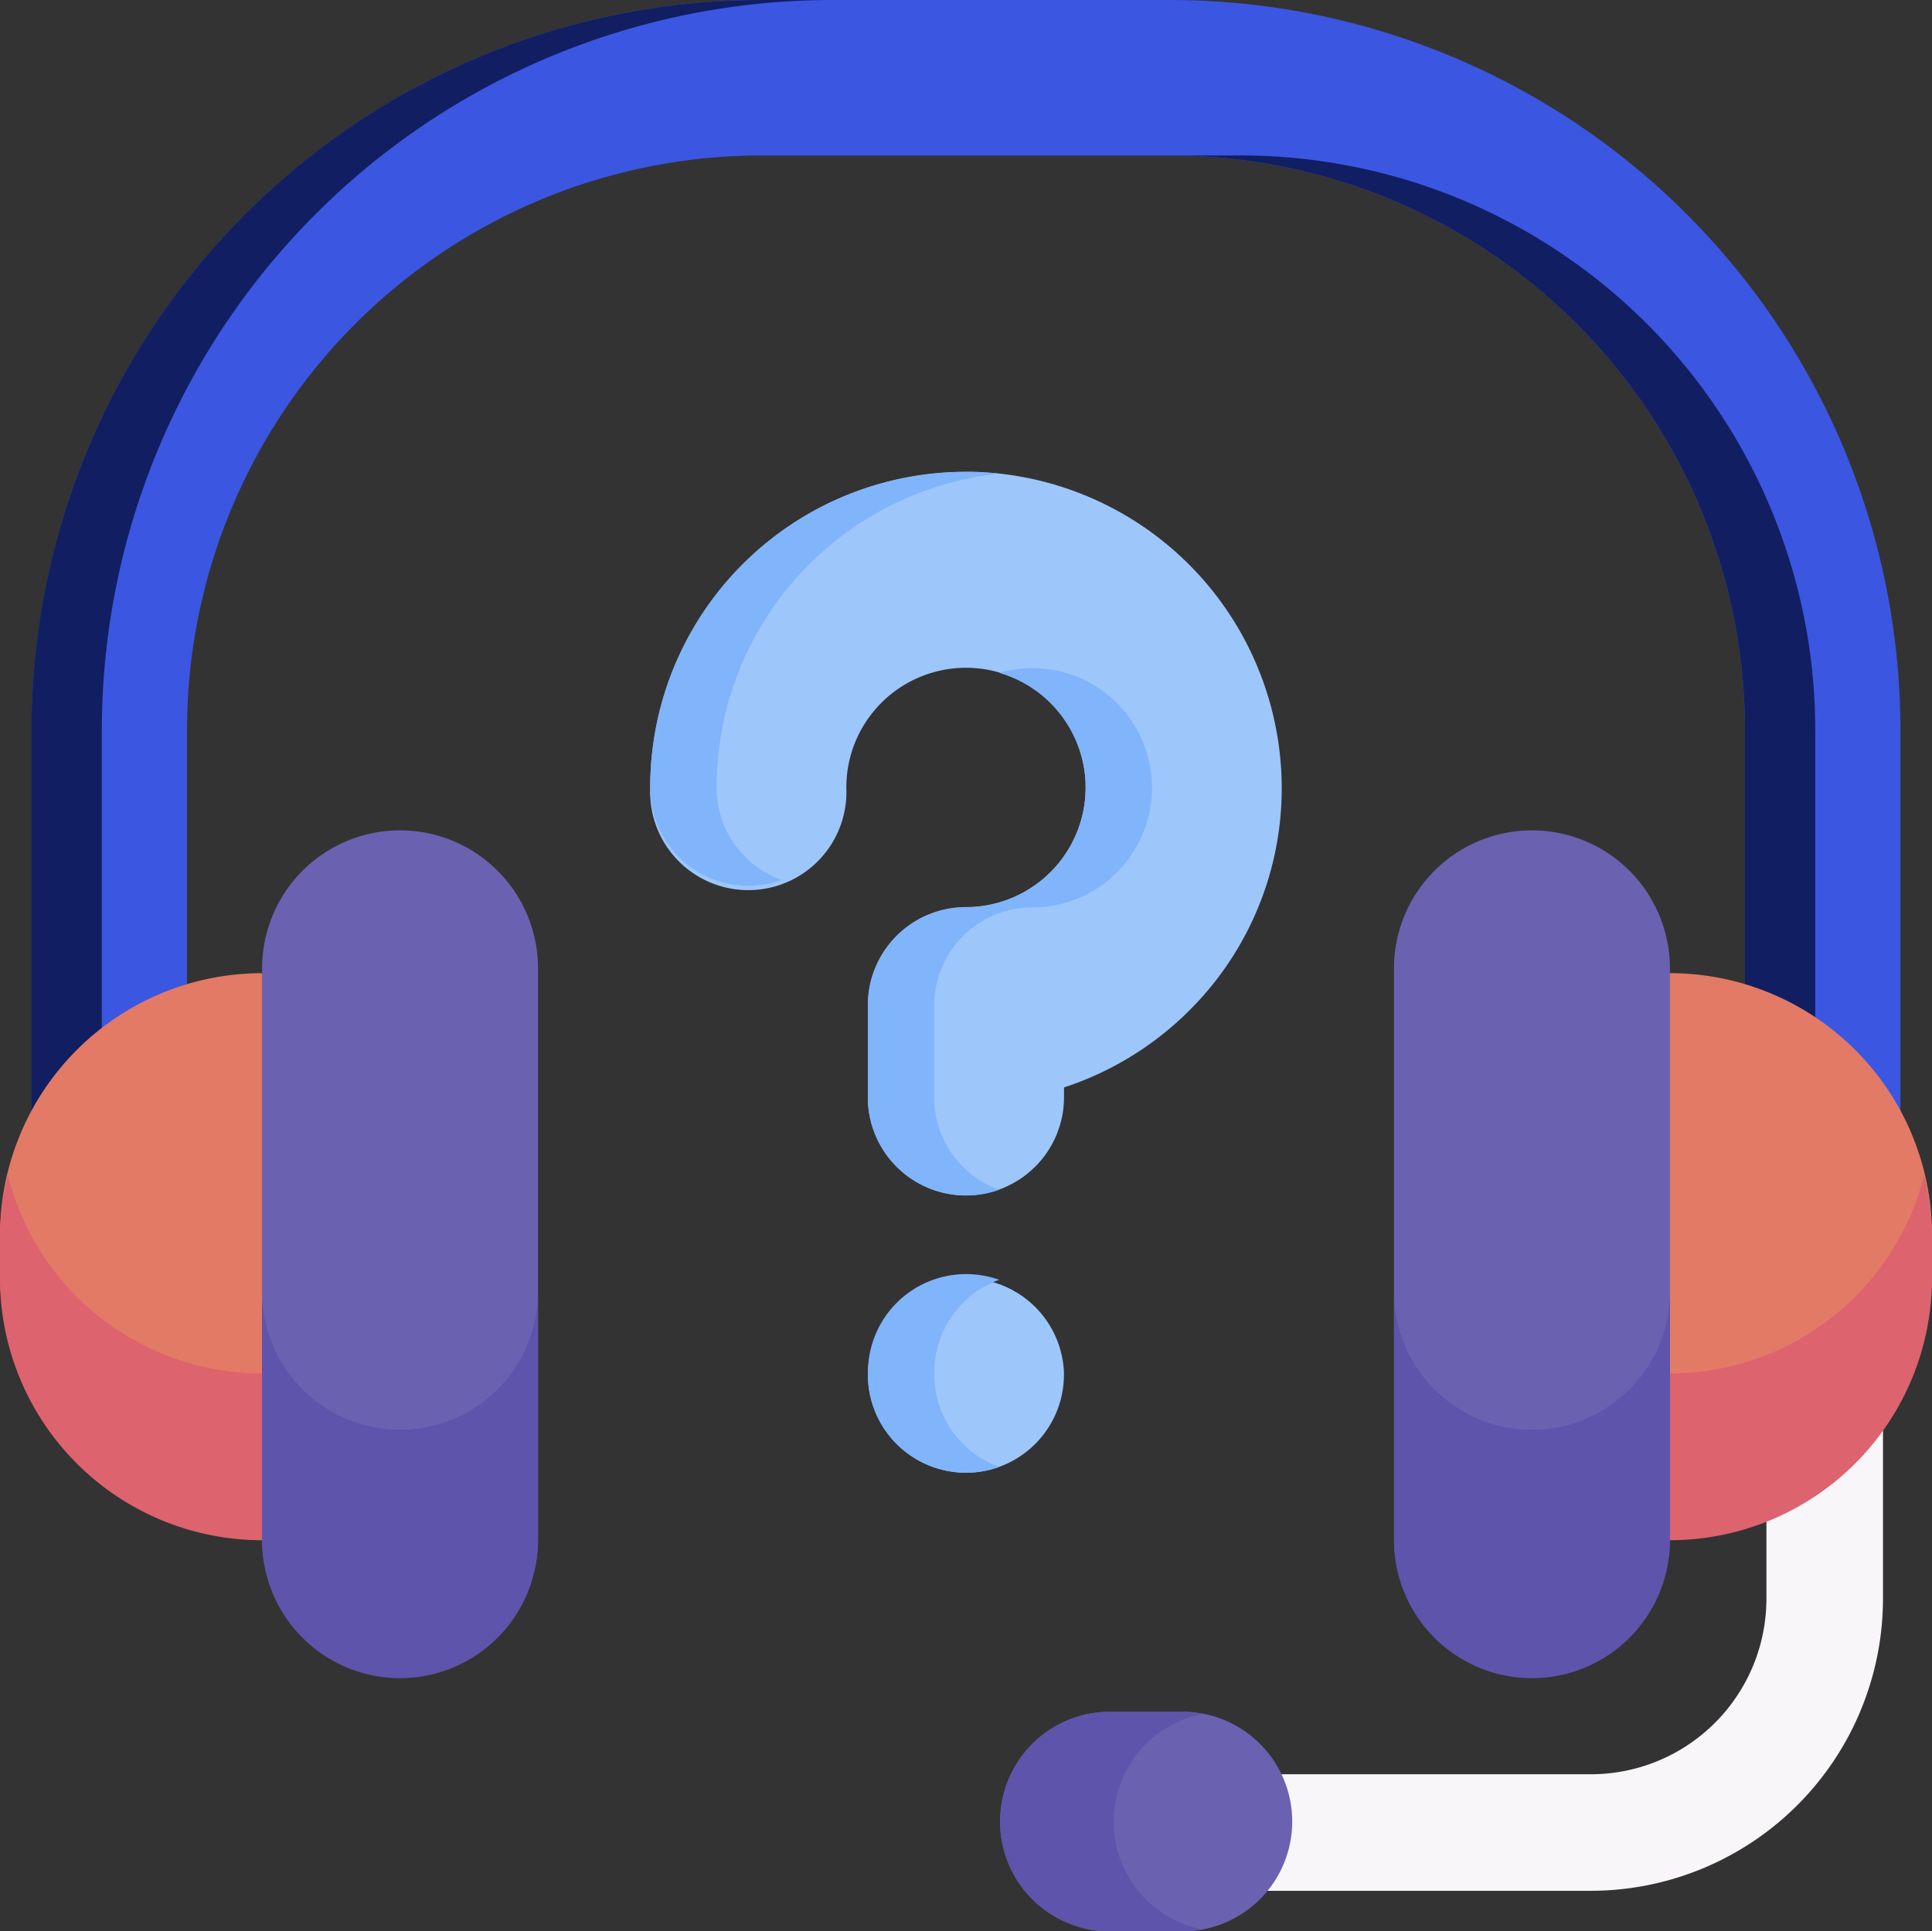 <svg xmlns="http://www.w3.org/2000/svg" width="94.482" height="94.459" viewBox="0 0 94.482 94.459">
  <rect x="0" y="0" width="94.482" height="94.459" fill="#333333" stroke="none"/>
  <g id="auriculares" transform="translate(-1.426 -1.488)">
    <g id="Grupo_28277" data-name="Grupo 28277" transform="translate(1.426 1.489)">
      <path id="Trazado_4232" data-name="Trazado 4232" d="M325.945,260.913H307.476a2.851,2.851,0,1,1,0-5.7h18.469a8.59,8.59,0,0,0,8.58-8.58V209.048a2.851,2.851,0,1,1,5.7,0v37.583a14.3,14.3,0,0,1-14.282,14.282Z" transform="translate(-248.14 -168.436)" fill="#f9f6f9"/>
      <path id="Trazado_4233" data-name="Trazado 4233" d="M103.215,72.709a3.8,3.8,0,0,1-3.8-3.8V43.242A28.109,28.109,0,0,0,71.337,15.164H51.3A28.109,28.109,0,0,0,23.225,43.242V68.908a3.8,3.8,0,1,1-7.6,0V43.242A35.72,35.72,0,0,1,51.3,7.562H71.337a35.72,35.72,0,0,1,35.68,35.68V68.908A3.8,3.8,0,0,1,103.215,72.709Z" transform="translate(-14.079 -7.562)" fill="#3b56e1"/>
      <g id="Grupo_28270" data-name="Grupo 28270" transform="translate(1.544)">
        <path id="Trazado_4234" data-name="Trazado 4234" d="M19.059,68.908V43.242a35.72,35.72,0,0,1,35.68-35.68H51.3a35.72,35.72,0,0,0-35.68,35.68V68.908A3.8,3.8,0,0,0,21.142,72.3,3.8,3.8,0,0,1,19.059,68.908Z" transform="translate(-15.623 -7.562)" fill="#111e61"/>
        <path id="Trazado_4235" data-name="Trazado 4235" d="M340.206,101.3V75.629a28.109,28.109,0,0,0-28.077-28.077h-3.436a28.109,28.109,0,0,1,28.077,28.077V101.3a3.8,3.8,0,0,0,5.519,3.388A3.8,3.8,0,0,1,340.206,101.3Z" transform="translate(-252.978 -39.95)" fill="#111e61"/>
      </g>
      <g id="Grupo_28273" data-name="Grupo 28273" transform="translate(0 40.612)">
        <g id="Grupo_28271" data-name="Grupo 28271">
          <path id="Trazado_4236" data-name="Trazado 4236" d="M20.318,285.433A12.818,12.818,0,0,1,7.5,272.616v-1.861a12.818,12.818,0,0,1,12.818-12.818l6.747,13.748Z" transform="translate(-7.5 -250.952)" fill="#e27a66"/>
          <path id="Trazado_4237" data-name="Trazado 4237" d="M24.224,324.577l-3.906,3.3A12.818,12.818,0,0,1,7.5,315.062V313.2a12.834,12.834,0,0,1,.39-3.147,12.821,12.821,0,0,0,12.428,9.67Z" transform="translate(-7.501 -293.159)" fill="#dd636e"/>
          <path id="Trazado_4238" data-name="Trazado 4238" d="M81.671,221.193a6.747,6.747,0,0,0-6.747,6.747v27.973a6.747,6.747,0,0,0,13.493,0V227.94A6.747,6.747,0,0,0,81.671,221.193Z" transform="translate(-62.106 -221.193)" fill="#6b61b1"/>
          <path id="Trazado_4239" data-name="Trazado 4239" d="M88.414,339.913v12.15a6.746,6.746,0,1,1-13.492,0v-12.15a6.746,6.746,0,1,0,13.492,0Z" transform="translate(-62.105 -317.344)" fill="#5e54ac"/>
        </g>
        <g id="Grupo_28272" data-name="Grupo 28272" transform="translate(68.171)">
          <path id="Trazado_4240" data-name="Trazado 4240" d="M408.334,285.433a12.818,12.818,0,0,0,12.818-12.818v-1.861a12.818,12.818,0,0,0-12.818-12.818l-6.747,13.748Z" transform="translate(-394.84 -250.952)" fill="#e27a66"/>
          <path id="Trazado_4241" data-name="Trazado 4241" d="M415.143,324.577l4.169,3.3a12.818,12.818,0,0,0,12.817-12.817V313.2a12.834,12.834,0,0,0-.39-3.147,12.821,12.821,0,0,1-12.428,9.67Z" transform="translate(-405.819 -293.159)" fill="#dd636e"/>
          <path id="Trazado_4242" data-name="Trazado 4242" d="M372.845,221.193a6.747,6.747,0,0,1,6.747,6.747v27.973a6.747,6.747,0,0,1-13.493,0V227.94A6.747,6.747,0,0,1,372.845,221.193Z" transform="translate(-366.098 -221.193)" fill="#6b61b1"/>
          <path id="Trazado_4243" data-name="Trazado 4243" d="M366.106,339.913v12.15a6.746,6.746,0,1,0,13.492,0v-12.15a6.746,6.746,0,1,1-13.492,0Z" transform="translate(-366.104 -317.344)" fill="#5e54ac"/>
        </g>
      </g>
      <path id="Trazado_4244" data-name="Trazado 4244" d="M270.144,447.945h3.545a5.37,5.37,0,0,1,0,10.74h-3.545a5.37,5.37,0,1,1,0-10.74Z" transform="translate(-215.865 -364.226)" fill="#6b61b1"/>
      <path id="Trazado_4245" data-name="Trazado 4245" d="M274.693,458.592a5.305,5.305,0,0,1-1.005.1h-3.544a5.369,5.369,0,0,1,0-10.738h3.544a5.305,5.305,0,0,1,1.005.1,5.369,5.369,0,0,0,0,10.548Z" transform="translate(-215.865 -364.229)" fill="#5e54ac"/>
      <g id="Grupo_28276" data-name="Grupo 28276" transform="translate(31.799 23.083)">
        <g id="Grupo_28274" data-name="Grupo 28274" transform="translate(0 0)">
          <path id="Trazado_4246" data-name="Trazado 4246" d="M190.212,164.365a4.8,4.8,0,0,1-4.8-4.8v-4.5a4.8,4.8,0,0,1,4.8-4.8,5.856,5.856,0,0,0,5.843-6.169,5.852,5.852,0,0,0-11.638-.5,5.965,5.965,0,0,0-.057.822,4.8,4.8,0,1,1-9.59,0,15.432,15.432,0,0,1,15.443-15.442c.105,0,.21,0,.315,0a15.488,15.488,0,0,1,15.1,14.624,15.317,15.317,0,0,1-4.223,11.445,15.5,15.5,0,0,1-6.4,4.042v.47A4.8,4.8,0,0,1,190.212,164.365Z" transform="translate(-174.77 -128.985)" fill="#9dc6fb"/>
          <path id="Trazado_4247" data-name="Trazado 4247" d="M235.57,345.062a4.8,4.8,0,0,1-4.8-4.8v-.126a4.8,4.8,0,0,1,9.59,0v.126A4.8,4.8,0,0,1,235.57,345.062Z" transform="translate(-220.128 -296.116)" fill="#9dc6fb"/>
        </g>
        <g id="Grupo_28275" data-name="Grupo 28275" transform="translate(0)">
          <path id="Trazado_4248" data-name="Trazado 4248" d="M178.164,142.278a15.558,15.558,0,0,0-.149,2.148,4.793,4.793,0,0,0,3.173,4.512,4.795,4.795,0,0,1-6.418-4.512,15.431,15.431,0,0,1,15.442-15.442c.106,0,.211,0,.317,0,.44.01.876.037,1.306.083A15.443,15.443,0,0,0,178.164,142.278Z" transform="translate(-174.771 -128.984)" fill="#80b4fb"/>
          <path id="Trazado_4249" data-name="Trazado 4249" d="M243.059,189.313a5.792,5.792,0,0,1-4.242,1.825,4.8,4.8,0,0,0-4.8,4.8v4.5a4.8,4.8,0,0,0,3.173,4.514,4.8,4.8,0,0,1-6.418-4.514v-4.5a4.8,4.8,0,0,1,4.8-4.8,5.857,5.857,0,0,0,5.842-6.17,5.861,5.861,0,0,0-4.223-5.3,5.85,5.85,0,0,1,5.868,9.648Z" transform="translate(-220.13 -169.844)" fill="#80b4fb"/>
          <path id="Trazado_4250" data-name="Trazado 4250" d="M237.195,344.786a4.8,4.8,0,0,1-6.418-4.514v-.125a4.8,4.8,0,0,1,6.418-4.514,4.8,4.8,0,0,0-3.173,4.514v.125A4.8,4.8,0,0,0,237.195,344.786Z" transform="translate(-220.13 -296.121)" fill="#80b4fb"/>
        </g>
      </g>
    </g>
  </g>
</svg>
